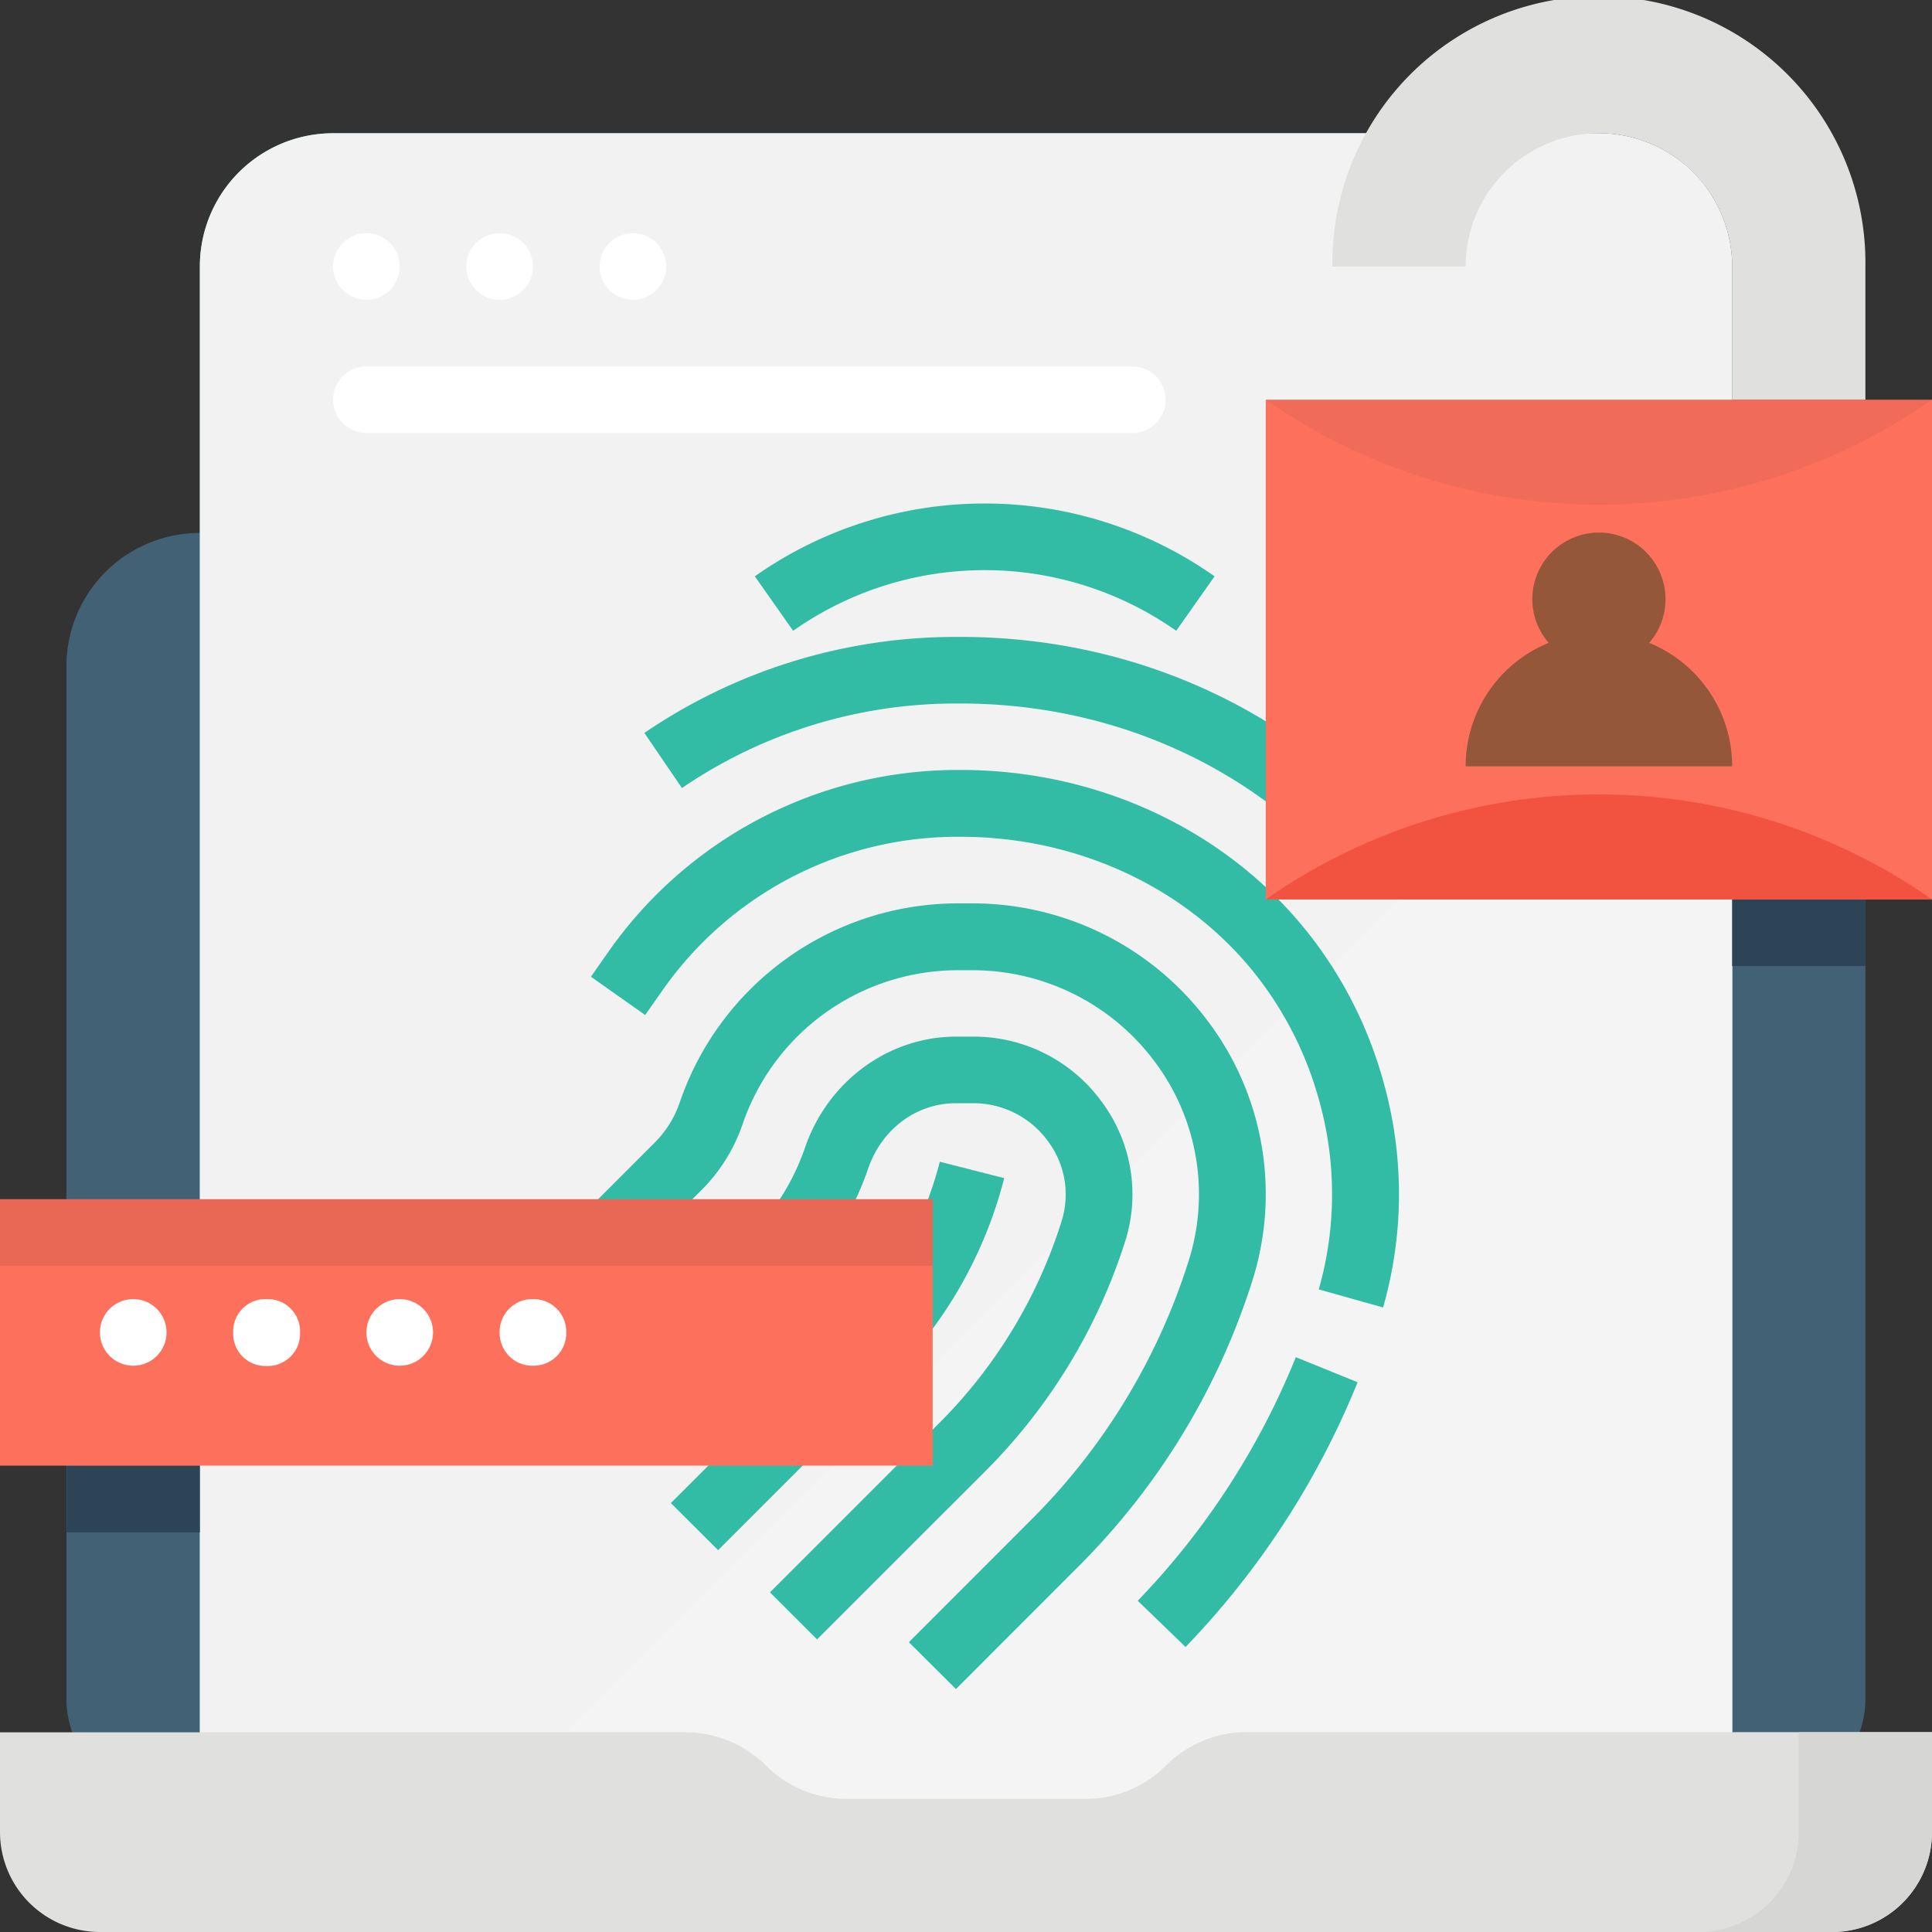 <svg xmlns="http://www.w3.org/2000/svg" viewBox="0 0 360 360"><rect x="0" y="0" width="360" height="360" fill="#333333" stroke="none"/><defs><style>.cls-1{fill:#426175;}.cls-2{fill:#60d1e0;}.cls-3{fill:#3fb7c7;}.cls-4{fill:#f2f2f2;}.cls-5{fill:#fff;}.cls-6{fill:#f4f4f4;}.cls-7{fill:#e0e0de;}.cls-8{fill:#d6d6d4;}.cls-9{fill:#2c4456;}.cls-10{fill:#33bca5;}.cls-11{fill:#fd715c;}.cls-12{fill:#95573a;}.cls-13{fill:#f25341;}.cls-14{opacity:0.05;}.cls-15{opacity:0.08;}</style></defs><title>finger</title><g id="Layer_2" data-name="Layer 2"><g id="Layer_1-2" data-name="Layer 1"><path class="cls-1" d="M37.24,99.31H322.76a24.83,24.83,0,0,1,24.83,24.83V316.55A18.62,18.62,0,0,1,329,335.17H31a18.62,18.62,0,0,1-18.62-18.62V124.14A24.83,24.83,0,0,1,37.24,99.31Z"/><path class="cls-2" d="M315.5,32.09a25,25,0,0,0-17.57-7.26H62.07A24.82,24.82,0,0,0,37.24,49.64V341.38H322.76V49.66A25,25,0,0,0,315.5,32.09Z"/><path class="cls-3" d="M62.07,43.45H74.48V55.86H62.07Z"/><path class="cls-3" d="M86.89,43.45H99.31V55.86H86.89Z"/><path class="cls-3" d="M111.72,43.45h12.41V55.86H111.72Z"/><path class="cls-3" d="M62.07,68.28H217.24V80.69H62.07Z"/><path class="cls-4" d="M315.5,32.09a25,25,0,0,0-17.57-7.26H62.07A24.82,24.82,0,0,0,37.24,49.64V341.38H322.76V49.66A25,25,0,0,0,315.5,32.09Z"/><path class="cls-5" d="M68.27,43.45h0a6.21,6.21,0,0,1,6.21,6.21h0a6.21,6.21,0,0,1-6.21,6.2h0a6.2,6.2,0,0,1-6.2-6.2h0A6.2,6.2,0,0,1,68.27,43.45Z"/><path class="cls-5" d="M93.1,43.45h0a6.21,6.21,0,0,1,6.21,6.21h0a6.21,6.21,0,0,1-6.21,6.2h0a6.21,6.21,0,0,1-6.21-6.2h0A6.21,6.21,0,0,1,93.1,43.45Z"/><path class="cls-5" d="M117.93,43.45h0a6.2,6.2,0,0,1,6.2,6.21h0a6.2,6.2,0,0,1-6.2,6.2h0a6.21,6.21,0,0,1-6.21-6.2h0A6.21,6.21,0,0,1,117.93,43.45Z"/><path class="cls-5" d="M68.28,68.28H211a6.2,6.2,0,0,1,6.21,6.2h0A6.21,6.21,0,0,1,211,80.69H68.28a6.21,6.21,0,0,1-6.21-6.21h0A6.2,6.2,0,0,1,68.28,68.28Z"/><path class="cls-6" d="M322.76,105.52,86.9,341.38H322.76Z"/><path class="cls-7" d="M217.24,329a21.18,21.18,0,0,1-15,6.2H157.74a21.18,21.18,0,0,1-15-6.2,21.19,21.19,0,0,0-15-6.21H0v18.62A18.62,18.62,0,0,0,18.62,360H341.38A18.62,18.62,0,0,0,360,341.38h0V322.76H232.23A21.19,21.19,0,0,0,217.24,329Z"/><path class="cls-8" d="M335.17,322.76v18.62A18.62,18.62,0,0,1,316.55,360h24.83A18.62,18.62,0,0,0,360,341.38h0V322.76Z"/><path class="cls-9" d="M322.76,167.59h24.83V180H322.76Z"/><path class="cls-9" d="M12.41,273.1H37.24v12.42H12.41Z"/><path class="cls-10" d="M147.79,117.54l-7.14-10.15a74.38,74.38,0,0,1,85.67,0l-7.15,10.15a62,62,0,0,0-71.38,0Z"/><path class="cls-10" d="M243.3,155.41c-17.22-15.68-40.05-24.32-64.29-24.32h-.87a90.52,90.52,0,0,0-51.07,15.75l-7-10.27a102.92,102.92,0,0,1,58-17.89H179c27.35,0,53.14,9.79,72.64,27.56Z"/><path class="cls-10" d="M257.73,243.63l-12-3.37a64.65,64.65,0,0,0,0-35.46,66,66,0,0,0-9.72-20.48c-12.57-17.78-33.9-28.4-57.06-28.4h-.87a67.07,67.07,0,0,0-54.86,28.94l-3,4.27L110.11,182l3-4.28a79.48,79.48,0,0,1,65-34.25H179c27.18,0,52.3,12.58,67.2,33.65a78.1,78.1,0,0,1,11.53,24.27,77,77,0,0,1,0,42.2Z"/><path class="cls-10" d="M220.91,306.89,212,298.28a142,142,0,0,0,29.46-45.39l11.51,4.67A154.48,154.48,0,0,1,220.91,306.89Z"/><path class="cls-10" d="M178.13,314.73,169.35,306l22.9-22.91a118.44,118.44,0,0,0,29.19-48,41.12,41.12,0,0,0-6.16-37.11,42.29,42.29,0,0,0-34-17.19h-3.17a42.39,42.39,0,0,0-39.81,28.9,31.91,31.91,0,0,1-7.45,11.93L119.6,232.86l-8.78-8.77,11.23-11.24a19.41,19.41,0,0,0,4.55-7.26,54.8,54.8,0,0,1,51.55-37.26h3.16a54.75,54.75,0,0,1,44,22.27,53.48,53.48,0,0,1,8,48.19,131,131,0,0,1-32.26,53Z"/><path class="cls-10" d="M152.25,305.48l-8.78-8.77,31.22-31.22a92.2,92.2,0,0,0,23.11-37.9,16.56,16.56,0,0,0-2.51-14.92,17.18,17.18,0,0,0-14-7.1h-3.17c-7.36,0-13.78,4.78-16.35,12.16A55.71,55.71,0,0,1,148.4,239.2l-1.81,1.8-8.77-8.78,1.81-1.8a43.11,43.11,0,0,0,10.42-16.72c4.29-12.3,15.57-20.54,28.1-20.54h3.17a29.46,29.46,0,0,1,24,12.18,28.88,28.88,0,0,1,4.33,26,106.07,106.07,0,0,1-26.18,42.93Z"/><path class="cls-10" d="M113.23,256.76l16.14-16.09,8.76,8.79L122,265.55Z"/><path class="cls-10" d="M133.81,288.85,125,280.08,157.12,248a68.59,68.59,0,0,0,18-31.53l12,3.06a80.93,80.93,0,0,1-21.24,37.24Z"/><path class="cls-11" d="M235.86,74.48H360v93.11H235.86Z"/><path class="cls-7" d="M248.28,49.66H273.1a24.83,24.83,0,0,1,49.66,0V74.48h24.83V49.66a49.66,49.66,0,1,0-99.31,0Z"/><path class="cls-12" d="M307.3,119.79a12.41,12.41,0,1,0-18.73,0,24.81,24.81,0,0,0-15.47,23h49.66a24.82,24.82,0,0,0-15.46-23Z"/><path class="cls-13" d="M235.86,167.59H360A108.23,108.23,0,0,0,235.86,167.59Z"/><path class="cls-14" d="M360,74.48H235.86A108.23,108.23,0,0,0,360,74.48Z"/><path class="cls-11" d="M0,223.45H173.79V273.1H0Z"/><path class="cls-15" d="M0,223.45H173.79v12.41H0Z"/><path class="cls-5" d="M24.83,242.07h0a6.2,6.2,0,0,1,6.2,6.21h0a6.2,6.2,0,0,1-6.2,6.2h0a6.21,6.21,0,0,1-6.21-6.2h0A6.21,6.21,0,0,1,24.83,242.07Z"/><path class="cls-5" d="M49.4,242.07h.51a6,6,0,0,1,6,6v.51a6,6,0,0,1-6,5.95H49.4a6,6,0,0,1-5.95-5.95V248A6,6,0,0,1,49.4,242.07Z"/><path class="cls-5" d="M74.48,242.07h0a6.21,6.21,0,0,1,6.21,6.21h0a6.21,6.21,0,0,1-6.21,6.2h0a6.2,6.2,0,0,1-6.2-6.2h0A6.2,6.2,0,0,1,74.48,242.07Z"/><path class="cls-5" d="M99.19,242.07h.24a6.09,6.09,0,0,1,6.09,6.09v.24a6.09,6.09,0,0,1-6.09,6.08h-.24a6.09,6.09,0,0,1-6.09-6.08v-.24A6.09,6.09,0,0,1,99.19,242.07Z"/></g></g></svg>